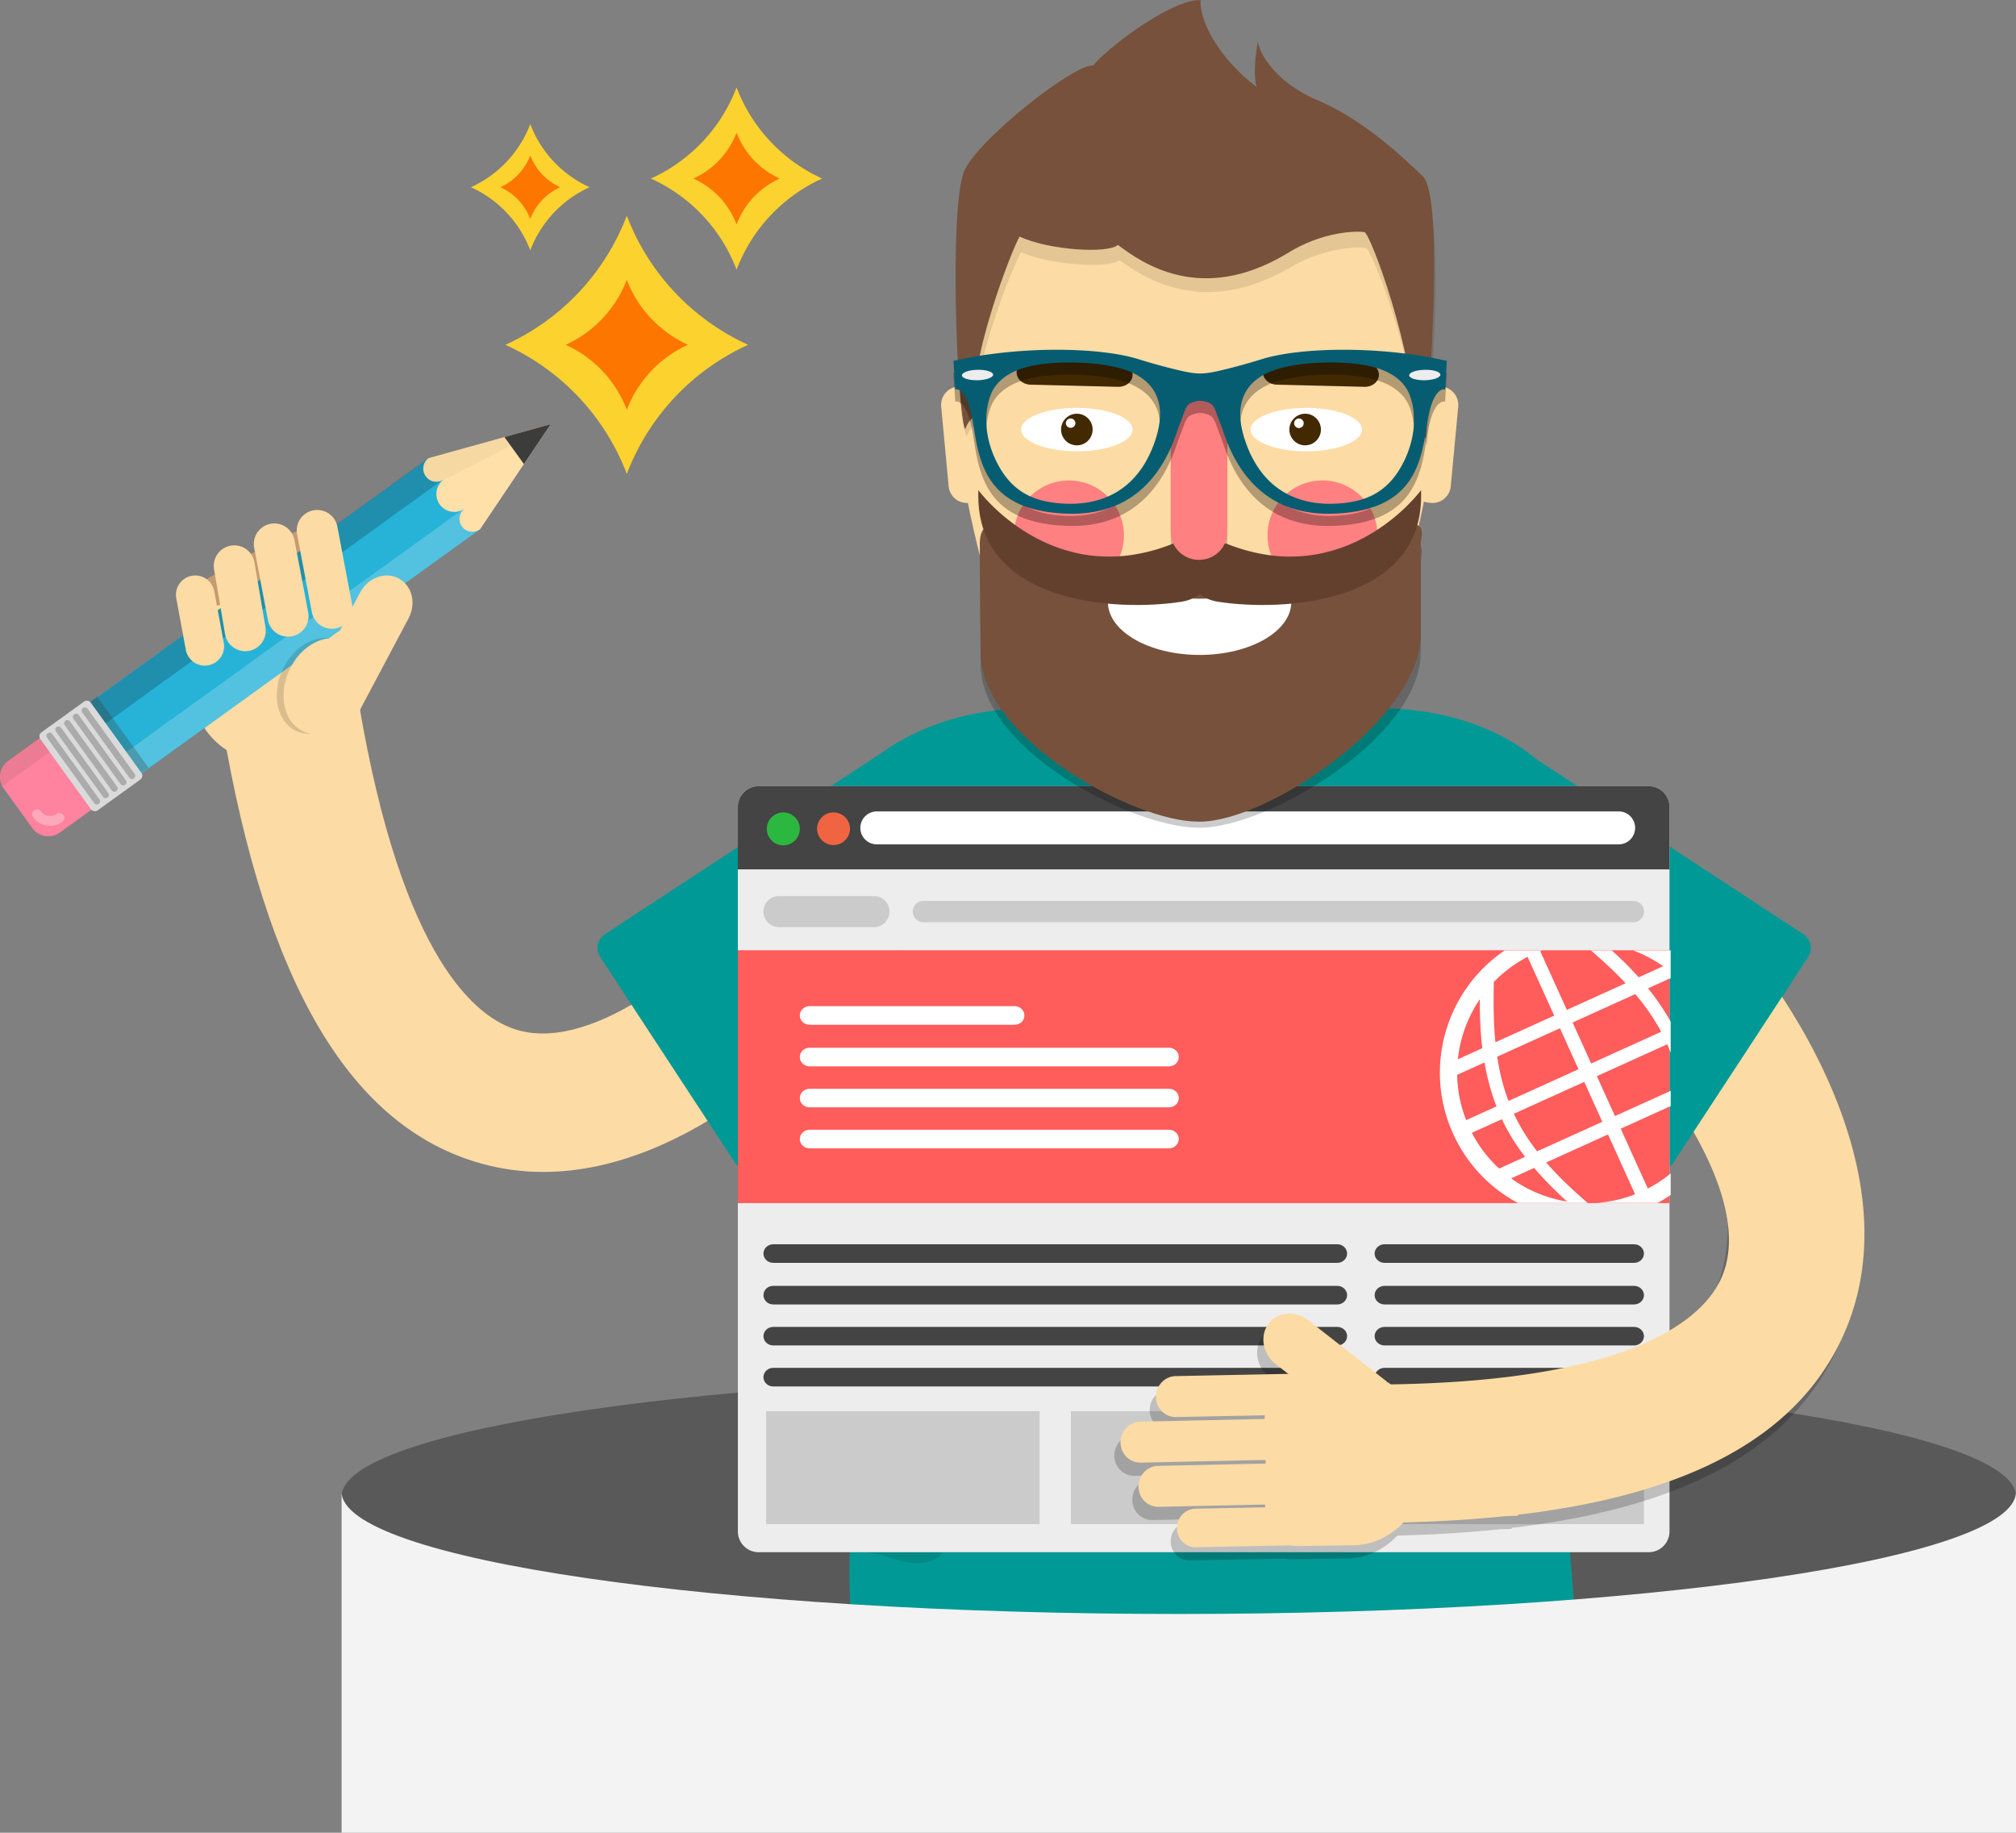 <svg xmlns="http://www.w3.org/2000/svg" xmlns:xlink="http://www.w3.org/1999/xlink" width="330.783" height="300.7" viewBox="0 0 330.783 300.7"><rect x="0" y="0" width="330.783" height="300.7" fill="#808080" stroke="none"/><path fill="#595959" d="M330.783 245.536c0 11.074-61.502 20.053-137.37 20.053-75.862 0-137.366-8.98-137.366-20.054 0-11.076 61.504-20.054 137.367-20.054 75.867 0 137.37 8.977 137.37 20.054z"/><path fill="#C69B71" d="M39.343 117.643c-.51.01-9.243-20.3-9.243-20.3s18.143-11.408 23.046-11.46c4.904-.05 8.328 20.19 7.72 20.963-.614.773-15.094 9.694-15.094 9.694l-6.43 1.103z"/><path fill="#009995" d="M144.897 190.352c0 1.24 1.905 43.16 2.29 46.918-.245.794-6.438 1.547-6.543 2.242-1.517 9.85-1.57 23.972-.694 27.964l22.372 5.253c2.18-1.65 4.104 1.593 6.23-.158 10.193-8.397 17.445-1.853 27.65 2.57h59.603c5.02-.675 1.32-18.377.615-37.322-.008-.24-7.04-.476-7.064-.71.022 0 10.043 0 10.064-.005.22-.957-7.854-45.636-7.854-46.754l.985-17.5 6.906-33.775c0-12.805-14.674-22.875-33.186-22.875h-56.975c-18.508 0-33.283 10.07-33.283 22.875l6.908 33.36 1.977 17.917z"/><path fill="#009995" d="M248.088 121.954a2.684 2.684 0 0 0-3.72.774L222.25 156.48a2.687 2.687 0 0 0 .776 3.724l47.812 31.33a2.692 2.692 0 0 0 3.724-.775l22.117-33.75a2.7 2.7 0 0 0-.78-3.728l-47.812-31.328z"/><path fill="#FDDBA4" d="M89.14 192.286c-3.37 0-6.806-.432-10.272-1.408-21.375-6.004-35.232-29.446-42.36-71.678l22.378-3.777c7.13 42.224 19.404 51.706 26.09 53.598 12.966 3.685 30.592-12.276 35.743-18.158l17.12 14.9c-2.623 3.02-23.84 26.524-48.7 26.524z"/><path fill="#009995" d="M147.062 121.954a2.684 2.684 0 0 1 3.72.774l22.115 33.752a2.687 2.687 0 0 1-.774 3.724l-47.812 31.33a2.69 2.69 0 0 1-3.722-.775L98.47 157.01a2.694 2.694 0 0 1 .78-3.73l47.812-31.326z"/><path opacity=".1" fill="#010100" d="M140.166 254.35s7.67-14.74 7.124-17.795c-.646-3.616-2.745-49.405-3.888-57.532-.43-3.056 11.17 59.34 12.266 70.44 1.092 11.102-10.853 5.674-10.853 5.674M250.104 178.915s-3.88 26.885-3.734 33.3c.146 6.415-.98 24.27-2.672 28.46-1.69 4.193-1.627 5.184 0 8.79 1.625 3.608 3.113-3.75 1.63 1.21-1.485 4.96 3.735-4.656 3.735-4.656s.752-22.92 1.52-32.32c.896-11.01 1.607-34.385 1.607-34.385s-4.175-.798-2.086-.4z"/><path fill="#EDEDED" d="M273.928 251.263a3.408 3.408 0 0 1-3.41 3.413H124.48a3.41 3.41 0 0 1-3.412-3.413v-118.86a3.414 3.414 0 0 1 3.412-3.417h146.04a3.41 3.41 0 0 1 3.41 3.417v118.86z"/><path fill="#444" d="M273.928 142.646v-10.242a3.41 3.41 0 0 0-3.41-3.417H124.48a3.414 3.414 0 0 0-3.412 3.417v10.242h152.862z"/><path fill="#2CB740" d="M131.23 135.998a2.7 2.7 0 0 1-2.702 2.7 2.702 2.702 0 0 1-2.707-2.7 2.705 2.705 0 0 1 5.41 0z"/><path fill="#F16442" d="M139.464 135.998a2.702 2.702 0 0 1-5.403 0 2.7 2.7 0 0 1 5.404 0z"/><path fill="#FFF" d="M268.29 135.833a2.702 2.702 0 0 1-2.7 2.705H143.865c-1.484 0-2.7-1.21-2.7-2.705a2.707 2.707 0 0 1 2.7-2.702H265.59a2.7 2.7 0 0 1 2.7 2.703z"/><path opacity=".2" fill="#444" d="M149.768 149.566c0 .965.787 1.75 1.753 1.75h116.47c.97 0 1.75-.785 1.75-1.75 0-.97-.78-1.747-1.75-1.747H151.52a1.75 1.75 0 0 0-1.752 1.746zM145.95 149.566c0 1.4-1.14 2.55-2.547 2.55H127.81a2.55 2.55 0 0 1-2.545-2.55 2.544 2.544 0 0 1 2.545-2.543h15.594a2.544 2.544 0 0 1 2.546 2.543z"/><path fill="#FF5C5C" d="M121.065 155.91h152.862v41.49H121.065z"/><path opacity=".2" fill="#444" d="M125.71 231.543h44.87v18.52h-44.87zM175.718 231.543h44.87v18.52h-44.87zM224.873 231.543h44.865v18.52h-44.865z"/><path fill="#444" d="M221.03 205.68c0 .84-.723 1.523-1.61 1.523h-92.543c-.89 0-1.612-.684-1.612-1.523 0-.844.722-1.53 1.612-1.53h92.543c.888 0 1.61.686 1.61 1.53zM221.03 212.5c0 .844-.723 1.527-1.61 1.527h-92.543c-.89 0-1.612-.684-1.612-1.527 0-.846.722-1.525 1.612-1.525h92.543c.888 0 1.61.68 1.61 1.525zM221.03 219.23c0 .845-.723 1.522-1.61 1.522h-92.543c-.89 0-1.612-.68-1.612-1.522 0-.84.722-1.52 1.612-1.52h92.543c.888 0 1.61.68 1.61 1.52zM221.03 225.952c0 .85-.723 1.53-1.61 1.53h-92.543c-.89 0-1.612-.68-1.612-1.53 0-.84.722-1.525 1.612-1.525h92.543c.888 0 1.61.687 1.61 1.525z"/><path fill="#FFF" d="M168.09 166.614c0 .844-.72 1.52-1.606 1.52h-33.646c-.888 0-1.61-.68-1.61-1.52 0-.845.723-1.533 1.61-1.533h33.646c.887 0 1.607.69 1.607 1.534zM193.415 173.433c0 .843-.718 1.53-1.604 1.53h-58.973c-.888 0-1.61-.688-1.61-1.53 0-.845.723-1.526 1.61-1.526h58.974c.887-.002 1.605.68 1.605 1.526zM193.415 180.16c0 .85-.718 1.526-1.604 1.526h-58.973c-.888 0-1.61-.68-1.61-1.525 0-.842.723-1.52 1.61-1.52h58.974c.887 0 1.605.678 1.605 1.52zM193.415 186.88c0 .85-.718 1.53-1.604 1.53h-58.973c-.888 0-1.61-.68-1.61-1.53 0-.833.723-1.515 1.61-1.515h58.974c.887 0 1.605.682 1.605 1.516z"/><path fill="#444" d="M269.738 205.68c0 .84-.733 1.523-1.628 1.523h-40.93c-.9 0-1.633-.684-1.633-1.523 0-.844.73-1.53 1.633-1.53h40.93c.895 0 1.628.686 1.628 1.53zM269.738 212.5c0 .844-.733 1.527-1.628 1.527h-40.93c-.9 0-1.633-.684-1.633-1.527 0-.846.73-1.525 1.633-1.525h40.93c.895 0 1.628.68 1.628 1.525zM269.738 219.23c0 .845-.733 1.522-1.628 1.522h-40.93c-.9 0-1.633-.68-1.633-1.522 0-.84.73-1.52 1.633-1.52h40.93c.895 0 1.628.68 1.628 1.52zM269.738 225.952c0 .85-.733 1.53-1.628 1.53h-40.93c-.9 0-1.633-.68-1.633-1.53 0-.84.73-1.525 1.633-1.525h40.93c.895 0 1.628.687 1.628 1.525z"/><path fill="#FFF" d="M271.956 197.372a22.99 22.99 0 0 0 2.168-1.312v-3.532a21.515 21.515 0 0 1-3.75 2.48l-4.446-9.813 8.196-3.717v-2.498l-9.14 4.135-2.97-6.545 11.545-5.23c.202.463.39.925.562 1.392v-5.1a38.433 38.433 0 0 0-3.713-5.466l3.712-1.684v-4.542h-6.154c1.74.644 3.4 1.52 4.927 2.593l-4.017 1.82a55.096 55.096 0 0 0-4.425-4.413h-3.42c1.792 1.55 3.777 3.33 5.7 5.386l-9.647 4.37-4.367-9.64c.108-.038.218-.08.323-.116h-6.148c-9.604 6.495-13.418 19.15-8.47 30.073a24.143 24.143 0 0 0 10.628 11.36h11.45c-2.147-1.86-4.56-4.056-6.804-6.64l10.145-4.598 4.446 9.812a21.248 21.248 0 0 1-6.436 1.424h10.102zm-3.637-34.266c1.565 1.854 3.03 3.902 4.243 6.184l-11.482 5.2-3.05-6.722 10.29-4.662zm-9.322 12.33l-11.485 5.205c-.914-2.41-1.49-4.862-1.85-7.267l10.292-4.662 3.043 6.726zm-13.897-14.31a21.396 21.396 0 0 1 5.544-4.128l4.37 9.637-9.65 4.373c-.362-3.64-.3-7.056-.263-9.883zm-2.283 2.808c-.028 2.498.06 5.23.4 8.048l-4.012 1.82a21.527 21.527 0 0 1 3.612-9.868zm-3.723 12.42l4.478-2.03c.42 2.392 1.046 4.82 1.966 7.212l-4.972 2.252a21.285 21.285 0 0 1-1.472-7.435zm2.407 9.512l4.93-2.232c1.048 2.242 2.358 4.293 3.798 6.168l-4.252 1.93a21.32 21.32 0 0 1-4.475-5.866zm15.615 11.277a21.5 21.5 0 0 1-9.17-3.805l3.77-1.707c1.752 2.046 3.614 3.87 5.4 5.513zm-4.91-8.24c-1.442-1.857-2.755-3.912-3.812-6.162l11.55-5.23 2.964 6.55-10.702 4.843z"/><path fill="#FCD22E" d="M147.72 155.325c-.032 0-.056.016-.056.04 0 .017.023.035.056.035.034 0 .058-.02.058-.036 0-.024-.024-.04-.058-.04z"/><path fill="#010100" d="M103.35 244.377c-.023.035-.047.076-.07.11.05-.06.07-.092.07-.11z" opacity=".3"/><path opacity=".2" fill="#010000" d="M280.635 159.34l-5.062 14.554c4.81 6.008 11.394 25.91 5.77 38.13-2.863 6.22-13.73 16.65-54.144 17.288-.2-.13-.4-.26-.608-.378-.077-.07-.14-.148-.224-.215l-12.723-9.925c-2.136-1.66-5.062-1.4-6.54.582-1.475 1.988-.94 4.947 1.193 6.61l2.1 1.638c-.126-.015-.247-.035-.378-.033l-18.123.36c-1.805.028-3.262 1.554-3.252 3.41.008 1.854 1.48 3.34 3.287 3.31l14.558-.29c-.007.2-.015.397-.015.605l-20.38.445c-1.812.02-3.266 1.55-3.256 3.404.006 1.854 1.483 3.344 3.29 3.315l20.497-.447a.522.522 0 0 1 .004.07c.002.18-.003.352-.003.53l-17.586.377c-1.81.022-3.267 1.55-3.256 3.405.01 1.857 1.48 3.338 3.29 3.317l17.486-.376c.004.148.004.305.014.45l-11.424.233c-1.703.02-3.07 1.458-3.064 3.202.016 1.75 1.398 3.146 3.1 3.123l15.46-.312c.442.068.913.115 1.452.107l8.98-.133c3.16-.044 6.03-1.466 8.2-3.746 5.96-.137 11.55-.49 16.788-1.04l1.97-.045-.003-.173c28.34-3.333 45.86-12.97 53.294-29.213a38.85 38.85 0 0 0 3.01-9.92c4.023-24.524-21.227-49.156-23.702-52.22z"/><g fill="#FDDBA4"><path d="M249.062 248.702l-.215-18.422-22.328.478.21 18.424z"/><path d="M287.784 157.168l-9.72 16.026c1.99 2.483-3.27 7.095-.19 12.517 4.366 7.68 7.788 16.978 4.492 24.142-2.863 6.22-13.73 16.653-54.143 17.29-.2-.133-.4-.263-.61-.382-.077-.068-.14-.146-.224-.21l-12.72-9.927c-2.138-1.66-5.064-1.397-6.543.586-1.473 1.987-.94 4.944 1.193 6.607l2.1 1.638c-.125-.013-.248-.035-.377-.033l-18.123.36c-1.805.028-3.263 1.552-3.254 3.41.008 1.856 1.482 3.34 3.29 3.312l14.557-.29c-.005.198-.013.395-.014.6l-20.383.444c-1.81.027-3.264 1.555-3.255 3.408.008 1.856 1.485 3.342 3.29 3.315l20.503-.446v.07c.002.18 0 .354-.002.53l-17.59.375c-1.808.022-3.267 1.552-3.255 3.407.01 1.855 1.48 3.338 3.29 3.312l17.486-.374c.004.15.008.305.015.452l-11.427.23c-1.703.026-3.072 1.465-3.066 3.21.015 1.745 1.4 3.145 3.1 3.12l15.454-.313c.444.07.918.118 1.46.11l8.98-.135c3.163-.045 6.03-1.466 8.2-3.744 39.514-.926 63.1-10.908 72.05-30.47a38.885 38.885 0 0 0 3.01-9.92c4.023-24.532-15.102-49.164-17.576-52.228z"/></g><path fill="#FDDBA4" d="M31.828 115.123c1.198 6.89 8.41 11.39 16.11 10.048 7.7-1.34 12.966-8.01 11.764-14.902l-1.583-9.095c-1.197-6.888-7.19-4.37-14.887-3.026-7.7 1.335-14.192.987-12.99 7.882l1.585 9.093zM238.038 79.786a3.005 3.005 0 0 1-3.277 2.724l-.352-.035a3.01 3.01 0 0 1-2.724-3.28l1.22-13.073a3.017 3.017 0 0 1 3.282-2.72l.356.034a3.014 3.014 0 0 1 2.722 3.282l-1.226 13.068zM155.652 79.786a3.01 3.01 0 0 0 3.28 2.724l.353-.035a3.015 3.015 0 0 0 2.723-3.28L160.79 66.12a3.022 3.022 0 0 0-3.288-2.72l-.355.034a3.013 3.013 0 0 0-2.72 3.282l1.225 13.068z"/><path opacity=".2" fill="#14120E" d="M219.942 108.555h-46.41v6.873c7.425 7.512 16.197 10.217 23.43 10.217 7.06 0 15.553-2.534 22.98-9.802v-7.288z"/><defs><path id="a" d="M192.1 112.26h9.28v1.857h-9.28z"/></defs><clipPath id="b"><use xlink:href="#a" overflow="visible"/></clipPath><path clip-path="url(#b)" fill="#14120E" d="M201.735 113.436c0 .322-2.154.585-4.815.585-2.66 0-4.812-.262-4.812-.584 0-.327 2.15-.586 4.812-.586s4.815.258 4.815.586"/><path fill="#FDDBA4" d="M196.675 19.865c-.142 0-.294.007-.438.013-.146-.006-.295-.013-.443-.013-21.42 0-38.787 23.395-38.787 52.266 2.3 16.093 7.374 34.91 12.295 39.83 7.508 7.505 19.565 11.538 26.35 9.837.103.03.158.044.158.07v.064c0-.01-.045-.02 0-.032.05.01 0 .022 0 .033v-.064c0-.025.488-.038.584-.07 6.787 1.702 19.133-2.33 26.637-9.835 4.922-4.92 10.063-23.737 12.37-39.83-.003-28.87-17.303-52.265-38.725-52.265z"/><path fill="#FF8080" d="M184.41 87.853c0 4.985-4.04 9.022-9.017 9.022a9.02 9.02 0 0 1 0-18.04c4.978 0 9.016 4.04 9.016 9.018zM226.015 87.853a9.018 9.018 0 0 1-9.02 9.022c-4.98 0-9.02-4.037-9.02-9.022 0-4.98 4.038-9.02 9.02-9.02a9.02 9.02 0 0 1 9.02 9.02z"/><path fill="#FFF" d="M223.48 70.484c0 1.966-4.09 3.564-9.142 3.564-5.05 0-9.148-1.6-9.148-3.564s4.1-3.56 9.148-3.56c5.052.002 9.14 1.597 9.14 3.56M185.834 70.484c0 1.966-4.094 3.564-9.144 3.564-5.045 0-9.147-1.6-9.147-3.564s4.104-3.56 9.147-3.56c5.05.002 9.144 1.597 9.144 3.56"/><path opacity=".2" fill="#14120E" d="M201.38 89.34c0 2.367-2.054 4.29-4.58 4.29h-.125c-2.525 0-4.576-1.923-4.576-4.29V70.085c0-2.368 2.05-4.29 4.575-4.29h.125c2.526 0 4.58 1.922 4.58 4.29V89.34z"/><path fill="#FFF" d="M178.038 69.596c0 .37-.305.67-.67.67a.668.668 0 0 1-.678-.67.674.674 0 0 1 1.348 0"/><path fill="#422902" d="M216.735 70.477c0 1.422-1.158 2.592-2.588 2.592s-2.59-1.17-2.59-2.593c0-1.432 1.16-2.596 2.59-2.596s2.588 1.165 2.588 2.597"/><path fill="#FFF" d="M213.91 69.45a.784.784 0 1 1-1.568-.004.784.784 0 0 1 1.568.004"/><path fill="#422902" d="M179.278 70.477a2.595 2.595 0 0 1-2.588 2.592 2.595 2.595 0 0 1-2.59-2.593 2.592 2.592 0 0 1 2.59-2.596 2.592 2.592 0 0 1 2.588 2.597"/><path fill="#FFF" d="M176.454 69.45a.786.786 0 0 1-1.57 0c0-.435.348-.786.783-.786.432 0 .787.352.787.786"/><path fill="#422902" d="M185.83 61.538c-.026 1.098-1.08 1.963-2.354 1.93l-14.418-.355c-1.27-.033-2.276-.95-2.25-2.056.027-1.1 1.082-1.967 2.35-1.937l14.42.357c1.273.035 2.278.958 2.253 2.06zM226.25 61.538c-.026 1.098-1.086 1.963-2.356 1.93l-14.414-.355c-1.27-.033-2.285-.95-2.256-2.056.028-1.1 1.084-1.967 2.353-1.937l14.415.357c1.275.035 2.286.958 2.258 2.06z"/><ellipse opacity=".2" fill="#14120E" cx="196.923" cy="112.918" rx="4.703" ry="1.07"/><path opacity=".1" fill="#010000" d="M160.236 69.562c-1.455-8.165 6.34-26.792 7.307-28.186 4.853 2.162 14.52 2.707 16.133 1.312 3.884 2.788 13.593 9.438 27.66 1.396 6.15-3.714 11.81-3.56 12.78-3.403.97.15 8.187 18.72 8.187 30.146 1.173.996 1.884 2.253 1.884 2.253s3.39-37.616-.488-41.18c-3.888-3.555-10.067-9.02-17.347-11.96-7.278-2.94-9.703-7.892-9.703-9.287-.812 4.18-.486 6.806-.164 7.273-5.824-4.182-9.435-10.042-9.248-13.688-4.983-.086-15.66 7.81-17.603 10.283-3.073-.308-18.28 11.147-21.027 16.254-2.752 5.104-1.3 38.53 0 40.883.283-.832.902-1.72 1.628-2.095z"/><path fill="#77513B" d="M159.984 68.274c-1.455-8.53 6.34-28.002 7.307-29.454 4.855 2.256 14.52 2.824 16.135 1.365 3.883 2.916 13.588 9.867 27.66 1.46 6.146-3.882 11.81-3.722 12.78-3.56.968.16 8.186 19.568 8.186 31.51 1.172 1.043 1.885 2.354 1.885 2.354s3.39-39.313-.492-43.037c-3.88-3.717-10.064-9.43-17.342-12.503-7.278-3.075-9.704-8.25-9.704-9.704-.812 4.366-.483 7.114-.162 7.6C200.41 9.936 196.8 3.81 196.986.002 192-.088 181.326 8.16 179.382 10.75c-3.073-.325-18.278 11.647-21.025 16.985-2.753 5.337-1.3 40.277 0 42.73.283-.87.9-1.8 1.627-2.19z"/><path opacity=".2" fill="#010000" d="M160.904 109.097c0 13.9 24.93 26.712 35.69 26.712h.312c11.07 0 36.21-14.87 36.21-28.77V91.94c2-9.565-13.39 5.87-32.635 5.87h-2.78c-21.588 0-36.596-16.826-36.938-7.287l.142 18.577z"/><path fill="#77513B" d="M160.904 107.116c0 13.9 24.93 27.692 35.69 27.692h.312c11.07 0 36.21-16.83 36.21-30.728V88.977c2-9.562-13.39 7.832-32.635 7.832h-2.78c-21.588 0-36.596-17.32-36.938-7.78l.142 18.086z"/><path fill="#FFF" d="M211.875 98.79c0 4.78-6.735 8.668-15.045 8.668-8.308 0-15.044-3.888-15.044-8.667 0-4.78 6.736-.56 15.044-.56 8.31 0 15.045-4.22 15.045.56"/><g fill="#63402E"><path d="M233.175 80.41s-12.2 16.738-32.035 8.754c-8.773 0-7.685 8.565-1.318 9.562 10.757 1.683 33.517.312 33.354-17.523"/><path d="M160.52 80.41s12.202 16.738 32.038 8.754c8.774 0 7.68 8.565 1.322 9.562-10.763 1.683-33.52.312-33.36-17.523"/></g><path fill="#FF8080" d="M201.38 87.268a4.583 4.583 0 0 1-4.58 4.578h-.125a4.58 4.58 0 0 1-4.576-4.578V66.72a4.578 4.578 0 0 1 4.575-4.576h.125a4.58 4.58 0 0 1 4.58 4.577V87.27z"/><path opacity=".3" d="M207.062 60.922c-2.488.77-4.537 1.318-6.125 1.702-3.595.872-4.44.872-8.04 0a101.27 101.27 0 0 1-6.126-1.702c-6.632-2.048-19.895-2.144-30.333.293l.297 4.68s1.945-.678 2.92 5.465c.978 6.145 1.857 14.73 16 14.928 14.145.188 17.07-12.686 17.852-14.538.78-1.854.976-3.22 1.854-3.61 1.115-.495 2.006-.495 3.123 0 .877.392 1.067 1.757 1.85 3.61.78 1.853 3.71 14.727 17.852 14.538 14.143-.2 15.02-8.783 15.994-14.928.974-6.143 2.927-5.465 2.927-5.465l.293-4.68c-10.438-2.437-23.708-2.34-30.338-.293zm-17.46 13.17c-2.883 8.83-9.372 10.733-14.573 10.557-4.983-.172-8.597-1.645-11.116-6.124-1.83-3.256-2.832-7.59-1.427-11.558 1.022-2.89 3.824-4.28 6.715-4.92 4.372-.967 12.497-.802 16.573 1.088 3.31 1.527 5.885 4.645 3.826 10.957zm40.316 4.433c-2.52 4.48-6.135 5.952-11.117 6.123-5.193.177-11.687-1.727-14.568-10.556-2.058-6.312.516-9.43 3.826-10.957 4.084-1.89 12.202-2.055 16.57-1.087 2.896.64 5.694 2.03 6.723 4.92 1.402 3.967.402 8.302-1.432 11.557z"/><path fill="#065D72" d="M207.062 58.922c-2.488.77-4.537 1.318-6.125 1.702-3.595.872-4.44.872-8.04 0a101.27 101.27 0 0 1-6.126-1.702c-6.632-2.048-19.895-2.144-30.333.293l.297 4.68s1.945-.678 2.92 5.465c.978 6.145 1.857 14.73 16 14.928 14.145.188 17.07-12.686 17.852-14.538.78-1.854.976-3.22 1.854-3.61 1.115-.495 2.006-.495 3.123 0 .877.392 1.067 1.757 1.85 3.61.78 1.853 3.71 14.727 17.852 14.538 14.143-.2 15.02-8.783 15.994-14.928.974-6.143 2.927-5.465 2.927-5.465l.293-4.68c-10.438-2.437-23.708-2.34-30.338-.293zm-17.46 13.17c-2.883 8.83-9.372 10.733-14.573 10.557-4.983-.172-8.597-1.645-11.116-6.124-1.83-3.256-2.832-7.59-1.427-11.558 1.022-2.89 3.824-4.28 6.715-4.92 4.372-.967 12.497-.802 16.573 1.088 3.31 1.527 5.885 4.645 3.826 10.957zm40.316 4.433c-2.52 4.48-6.135 5.952-11.117 6.123-5.193.177-11.687-1.727-14.568-10.556-2.058-6.312.516-9.43 3.826-10.957 4.084-1.89 12.202-2.055 16.57-1.087 2.896.64 5.694 2.03 6.723 4.92 1.402 3.967.402 8.302-1.432 11.557z"/><g fill="#EDEDED"><path d="M162.95 61.474c.01.472-1.122.88-2.537.915-1.412.03-2.57-.33-2.58-.802-.008-.477 1.13-.885 2.542-.913 1.412-.033 2.567.324 2.576.8M236.334 61.474c.01.472-1.126.88-2.537.915-1.414.03-2.567-.33-2.58-.802-.01-.477 1.128-.885 2.54-.913 1.415-.033 2.57.324 2.577.8"/></g><path fill="#009995" d="M293.312 158.254l1.028 2.324-17.396 26.55-2.112-4.755.088-23.394s6.976-9.754 8.263-9.57c1.283.184 10.13 8.844 10.13 8.844z"/><g><path fill="#27B3D8" d="M70.31 75.183l8.42 11.675-57.047 41.15-8.422-11.675z"/><path opacity=".2" d="M70.285 75.146l2.502 3.462-57.08 41.26-2.503-3.46z"/><path opacity=".2" fill="#FFF" d="M76.224 83.373l2.512 3.485-57.2 41.23-2.513-3.486z"/><path fill="#FFE0A9" d="M90.36 69.598l-20.056 5.576v.003a2.153 2.153 0 0 0 2.52 3.49 2.94 2.94 0 0 0-.664 4.107 2.94 2.94 0 0 0 4.103.662l.004.005a2.107 2.107 0 0 0-.476 2.934 2.11 2.11 0 0 0 2.938.48l.017.018L90.36 69.598z"/><path opacity=".05" fill="#3C3C3B" d="M90.36 69.598l-20.056 5.576v.003a2.153 2.153 0 0 0 2.52 3.49c-1.317.95 17.537-9.068 17.537-9.068z"/><path fill="#3C3C3B" d="M85.96 76.136l4.4-6.538-7.592 2.11z"/><path fill="#FF839E" d="M.61 129.358a3.24 3.24 0 0 1 .733-4.52l9.104-6.566a3.237 3.237 0 0 1 4.517.732l4.695 6.505a3.24 3.24 0 0 1-.73 4.518l-9.106 6.568a3.236 3.236 0 0 1-4.517-.73L.61 129.357z"/><path opacity=".1" fill="#3C3C3B" d="M.415 128.98l9.01-6.503-1.656-2.294-6.422 4.635c-1.336.96-1.702 2.752-.933 4.16z"/><path fill="#DADADA" d="M6.627 121.278a.81.81 0 0 1 .186-1.13l6.97-5.03a.812.812 0 0 1 1.13.183l8.283 11.483a.81.81 0 0 1-.184 1.13l-6.97 5.03a.81.81 0 0 1-1.13-.186l-8.285-11.48z"/><g opacity=".3"><path fill="#3C3C3B" d="M7.733 121.072a.532.532 0 1 1 .862-.62l7.72 10.7a.53.53 0 0 1-.118.742.527.527 0 0 1-.74-.117l-7.724-10.705zM9.177 120.03a.524.524 0 0 1 .12-.738.527.527 0 0 1 .74.12l7.722 10.7a.53.53 0 0 1-.12.74.528.528 0 0 1-.742-.118l-7.72-10.704zM10.62 118.99a.53.53 0 0 1 .86-.62l7.723 10.698a.535.535 0 0 1-.12.744.53.53 0 0 1-.74-.12l-7.723-10.703zM12.062 117.95a.53.53 0 0 1 .862-.623l7.723 10.702a.53.53 0 0 1-.862.62l-7.723-10.7zM13.508 116.907a.532.532 0 0 1 .12-.743.528.528 0 0 1 .74.124l7.722 10.7a.53.53 0 0 1-.86.62l-7.722-10.7z"/></g><path opacity=".3" fill="#FFF" d="M5.61 132.947a.808.808 0 0 1 1.13.18 1.82 1.82 0 0 0 2.54.413.805.805 0 0 1 1.128.184.806.806 0 0 1-.182 1.128 3.44 3.44 0 0 1-4.798-.774.81.81 0 0 1 .182-1.13z"/><path opacity=".3" fill="#3C3C3B" d="M15.937 114.282l8.445 11.702-1.16.838-8.445-11.702z"/></g><g><path fill="#FDDBA4" d="M59.084 97.208c1.3-2.44 4.13-3.473 6.33-2.308 2.197 1.17 2.927 4.097 1.63 6.54L59.313 116c-1.297 2.442-4.13 3.474-6.33 2.308-2.197-1.17-2.928-4.096-1.63-6.534l7.732-14.566z"/><g opacity=".15"><defs><path id="c" d="M62.296 112.99l-12.267 9.63-8.275-10.532 12.266-9.632z"/></defs><clipPath id="d"><use xlink:href="#c" overflow="visible"/></clipPath><path clip-path="url(#d)" fill="#13120F" d="M57.713 115.137c-1.877 4.1-5.938 6.254-9.078 4.816-3.144-1.436-4.167-5.92-2.293-10.02 1.872-4.098 5.94-6.25 9.078-4.812 3.14 1.44 4.167 5.92 2.293 10.017"/></g><path fill="#FDDBA4" d="M58.83 115.183c-1.875 4.097-5.94 6.257-9.078 4.812-3.14-1.433-4.165-5.915-2.293-10.015 1.872-4.095 5.94-6.25 9.08-4.818 3.14 1.44 4.166 5.928 2.29 10.02"/></g><path fill="#FDDBA4" d="M48.738 87.613a3.36 3.36 0 0 1 2.734-3.89 3.37 3.37 0 0 1 3.893 2.736l2.416 12.765a3.363 3.363 0 0 1-2.736 3.89 3.362 3.362 0 0 1-3.892-2.74l-2.414-12.762zM41.697 89.826a3.363 3.363 0 0 1 2.738-3.89 3.357 3.357 0 0 1 3.888 2.733l2.247 11.81a3.365 3.365 0 1 1-6.63 1.153l-2.243-11.807zM35.127 93.42a3.36 3.36 0 0 1 2.74-3.888 3.36 3.36 0 0 1 3.888 2.737l1.804 10.635a3.37 3.37 0 0 1-2.736 3.892 3.366 3.366 0 0 1-3.892-2.738l-1.805-10.64zM28.918 98.133a3.175 3.175 0 0 1 2.58-3.665 3.165 3.165 0 0 1 3.66 2.577l1.565 8.457a3.172 3.172 0 0 1-2.577 3.664 3.17 3.17 0 0 1-3.663-2.58l-1.565-8.453z"/><g><path fill="#FCD22E" d="M102.847 35.388c3.577 9.43 10.79 17.052 19.913 21.187a38.156 38.156 0 0 0-19.913 21.187 38.156 38.156 0 0 0-19.92-21.187 38.194 38.194 0 0 0 19.92-21.187z"/><path fill="#FD7600" d="M102.847 45.9c1.8 4.74 5.43 8.58 10.04 10.674a19.17 19.17 0 0 0-10.04 10.67c-1.8-4.747-5.43-8.6-10.03-10.67a19.285 19.285 0 0 0 10.03-10.673z"/><path fill="#FCD22E" d="M87.006 20.36a18.666 18.666 0 0 0 9.733 10.358 18.646 18.646 0 0 0-9.734 10.355 18.628 18.628 0 0 0-9.732-10.355 18.648 18.648 0 0 0 9.732-10.36z"/><path fill="#FD7600" d="M87.006 25.497a9.428 9.428 0 0 0 4.91 5.222 9.365 9.365 0 0 0-4.91 5.214 9.354 9.354 0 0 0-4.9-5.215 9.417 9.417 0 0 0 4.9-5.223z"/><g><path fill="#FCD22E" d="M120.855 14.347a26.944 26.944 0 0 0 14.048 14.948 26.92 26.92 0 0 0-14.048 14.948A26.895 26.895 0 0 0 106.8 29.295a26.923 26.923 0 0 0 14.055-14.948z"/><path fill="#FD7600" d="M120.855 21.768a13.584 13.584 0 0 0 7.082 7.527 13.514 13.514 0 0 0-7.082 7.525 13.515 13.515 0 0 0-7.08-7.525 13.592 13.592 0 0 0 7.08-7.527z"/></g></g><path fill="#F3F3F3" d="M193.414 264.812c-75.863 0-137.367-8.978-137.367-20.054V300.7h274.736v-55.94c0 11.074-61.502 20.052-137.37 20.052z"/></svg>